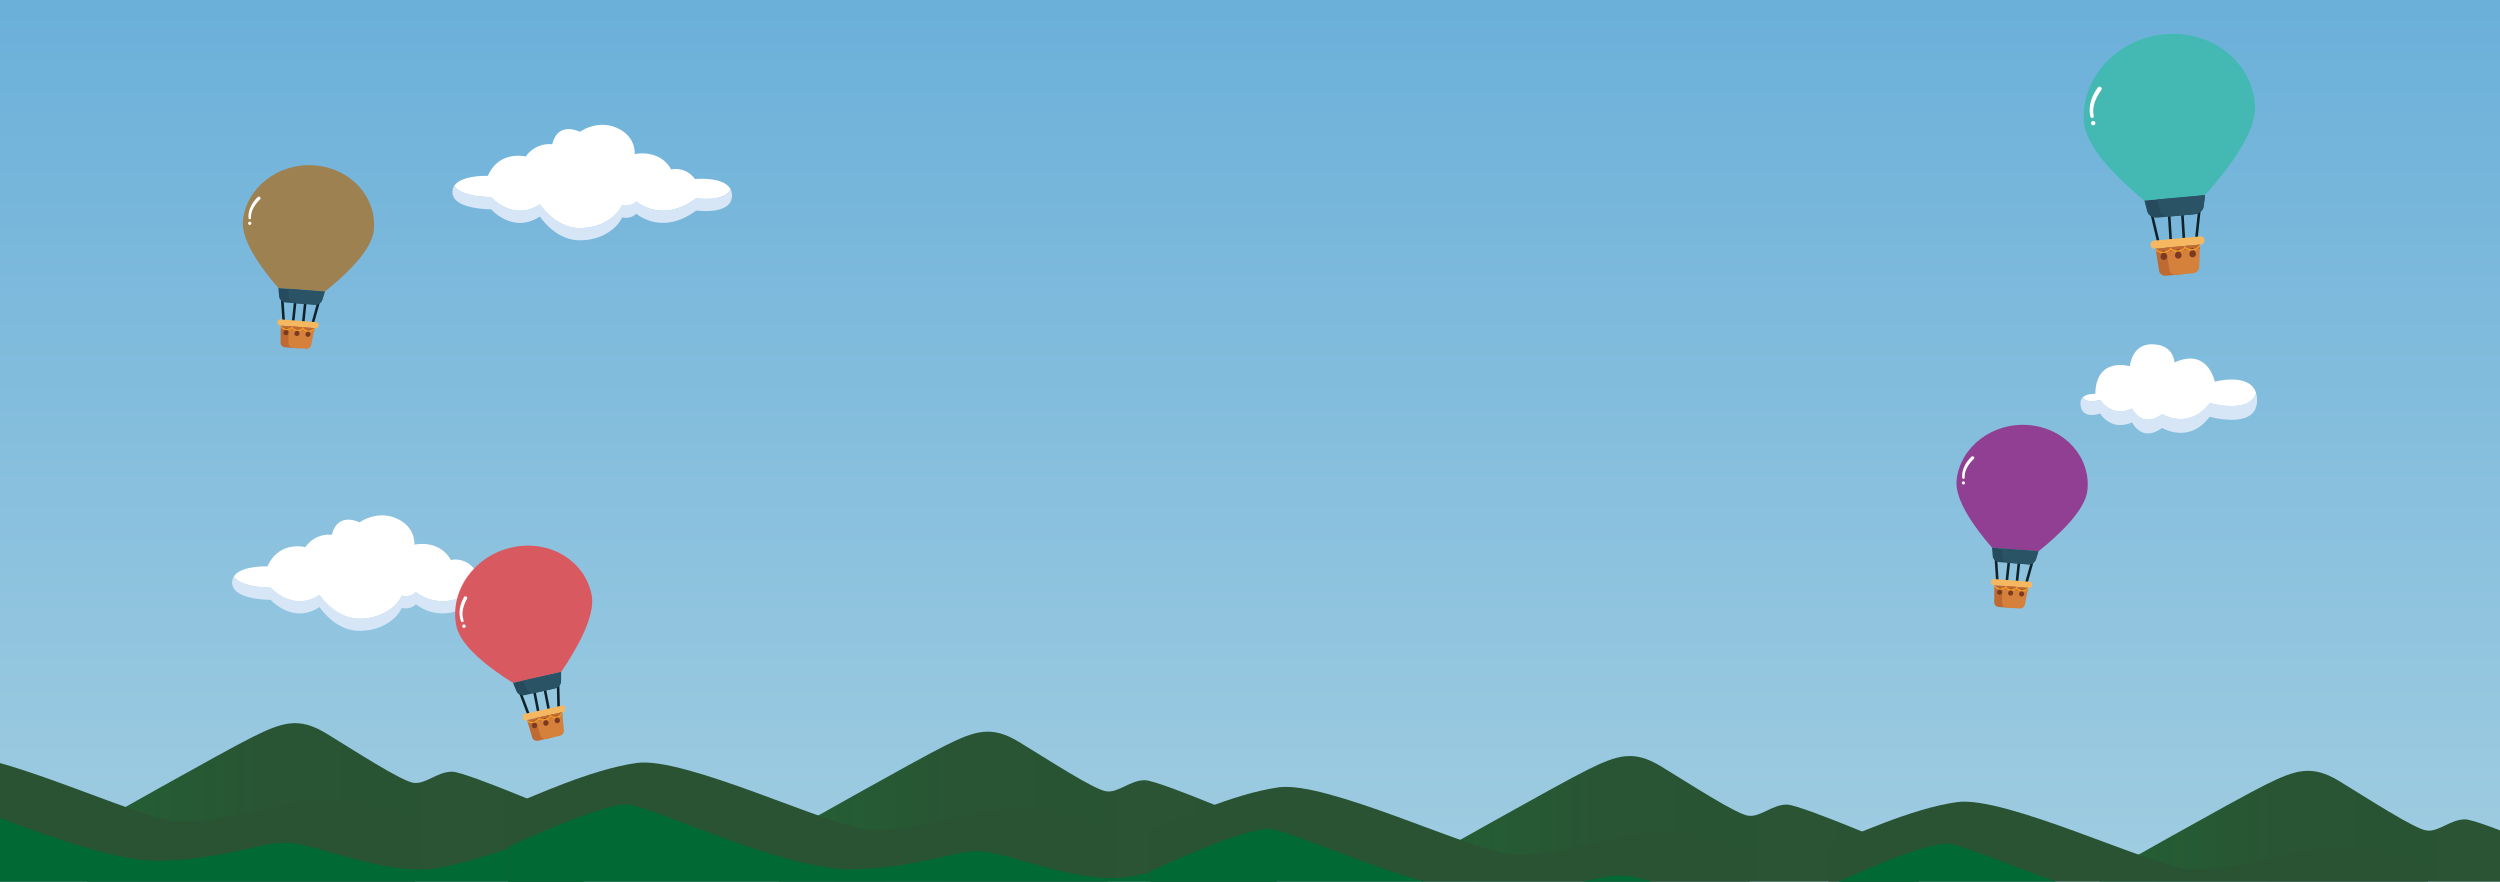 <svg id="圖層_1" data-name="圖層 1" xmlns="http://www.w3.org/2000/svg" xmlns:xlink="http://www.w3.org/1999/xlink" viewBox="0 0 1920 677"><rect x="0" y="0" width="1920" height="677" fill="#333333" stroke="none"/><defs><style>.cls-1,.cls-12,.cls-20{fill:none;}.cls-2{clip-path:url(#clip-path);}.cls-3{fill:url(#未命名漸層_3);}.cls-4{fill:url(#未命名漸層_2);}.cls-5{fill:#2a5334;}.cls-6{fill:#006934;}.cls-7{fill:url(#未命名漸層_2-2);}.cls-8{fill:url(#未命名漸層_2-3);}.cls-9{fill:url(#未命名漸層_2-4);}.cls-10{fill:#d7e6f6;}.cls-11{fill:#fff;}.cls-12{stroke:#10222a;stroke-linejoin:round;stroke-width:2px;}.cls-12,.cls-20{stroke-linecap:round;}.cls-13{fill:#913f92;}.cls-14{fill:#264b5c;}.cls-15{fill:#2a5366;}.cls-16{fill:#f5b861;}.cls-17{fill:#bf6a33;}.cls-18{fill:#d5803b;}.cls-19{fill:#7b3a1f;}.cls-20{stroke:#f39f29;stroke-miterlimit:10;}.cls-21{fill:#44b9b4;}.cls-22{fill:#d8595f;}.cls-23{fill:#9d8151;}</style><clipPath id="clip-path"><rect class="cls-1" width="1920" height="677"/></clipPath><linearGradient id="未命名漸層_3" x1="981.87" y1="874.77" x2="981.87" y2="-648.27" gradientUnits="userSpaceOnUse"><stop offset="0" stop-color="#afd4e3"/><stop offset="0.02" stop-color="#add4e3"/><stop offset="1" stop-color="#3894d2"/></linearGradient><linearGradient id="未命名漸層_2" x1="448.56" y1="620.08" x2="66.57" y2="620.08" gradientUnits="userSpaceOnUse"><stop offset="0" stop-color="#2a5334"/><stop offset="0.65" stop-color="#295534"/><stop offset="0.88" stop-color="#255c34"/><stop offset="1" stop-color="#216334"/></linearGradient><linearGradient id="未命名漸層_2-2" x1="980.6" y1="626.62" x2="598.61" y2="626.62" xlink:href="#未命名漸層_2"/><linearGradient id="未命名漸層_2-3" x1="1473.62" y1="645.34" x2="1091.63" y2="645.34" xlink:href="#未命名漸層_2"/><linearGradient id="未命名漸層_2-4" x1="1994.56" y1="656.7" x2="1612.57" y2="656.7" xlink:href="#未命名漸層_2"/></defs><title>bg3</title><g class="cls-2"><polygon id="_路徑_" data-name="&lt;路徑&gt;" class="cls-3" points="-12.41 -296.74 -12.41 -146.42 -12.41 127.83 -12.41 402.09 -12.41 676.34 -12.41 893.82 1976.15 893.82 1976.15 743.8 1976.15 469.55 1976.15 195.29 1976.15 -78.96 1976.15 -296.74 -12.41 -296.74"/><path class="cls-4" d="M66.57,636.56s104.88-59.43,127.65-70.67,35.28-15.42,56.23-2.68c21.66,13.18,57.82,36.78,67.23,38s18.08-8.56,29.52-8.56,101.36,39.05,101.36,39.05v53.07h-382Z"/><path class="cls-5" d="M318.68,630.63s-42.7-17.87-73.31-16.41-81,20-111.67,16.41S-6.58,574.41-42.88,579.39s-83.27,27.67-91.1,29.85-7.83,5-7.83,5v70.56H318.68Z"/><path class="cls-6" d="M-141.46,643.81s72.06-33.87,91.52-32.43S71.29,662.55,123.82,661.1s78.46-15.85,100.08-13.69,73.86,25.22,111,19.46S448,630.12,448,630.12v57.71H-141.46Z"/><path class="cls-7" d="M598.61,643.1s104.88-59.43,127.65-70.67,35.28-15.43,56.23-2.68c21.66,13.18,57.82,36.78,67.22,38s18.09-8.56,29.52-8.56,101.37,39,101.37,39v53.07h-382Z"/><path class="cls-5" d="M850.72,637.17S808,619.3,777.41,620.76s-81,20-111.68,16.41-140.27-56.23-176.57-51.24-83.27,27.66-91.1,29.84-7.83,5-7.83,5v70.56H850.72Z"/><path class="cls-6" d="M390.58,650.35s72.06-33.87,91.52-32.43,121.23,51.16,173.76,49.72S734.32,651.79,755.94,654s73.86,25.22,111,19.46,113.14-36.75,113.14-36.75v57.71H390.58Z"/><path class="cls-8" d="M1091.63,661.81s104.88-59.42,127.66-70.66,35.27-15.43,56.23-2.68c21.66,13.18,57.81,36.78,67.22,38s18.09-8.56,29.52-8.56S1473.62,657,1473.62,657V710h-382Z"/><path class="cls-5" d="M1343.75,655.89s-42.7-17.87-73.31-16.41-81,20-111.68,16.41-140.27-56.23-176.57-51.24-83.27,27.66-91.1,29.84-7.83,5-7.83,5V710h460.49Z"/><path class="cls-6" d="M883.61,669.07s72.06-33.87,91.52-32.43,121.23,51.16,173.75,49.72,78.47-15.85,100.09-13.69,73.86,25.22,111,19.46,113.14-36.75,113.14-36.75v57.71H883.61Z"/><path class="cls-9" d="M1612.57,673.18s104.88-59.43,127.66-70.67,35.27-15.42,56.22-2.68c21.66,13.18,57.82,36.78,67.23,38s18.08-8.56,29.52-8.56,101.36,39.05,101.36,39.05V721.4h-382Z"/><path class="cls-5" d="M1864.69,667.25s-42.71-17.87-73.31-16.41-81,20-111.68,16.41S1539.42,611,1503.12,616s-83.27,27.67-91.1,29.85-7.83,5-7.83,5V721.4h460.5Z"/><path class="cls-6" d="M1404.54,680.43s72.07-33.87,91.52-32.43,121.24,51.17,173.76,49.72,78.46-15.85,100.08-13.69,73.87,25.22,111,19.46S1994,666.74,1994,666.74v57.71H1404.54Z"/><g id="_群組_" data-name="&lt;群組&gt;"><path id="_路徑_2" data-name="&lt;路徑&gt;" class="cls-10" d="M1697,309.41c-15.9,21.31-36.49,8.58-36.49,8.58-15.74,11.58-23.06-4.26-23.06-4.26C1620.87,320.94,1613,307,1613,307c-6.44,2.08-11.12,1.33-13.47-1.84a6,6,0,0,0-1.72,4.42c0,8,5.68,11,15.19,8,0,0,7.87,14,24.48,6.78,0,0,7.32,15.84,23.06,4.26,0,0,20.59,12.73,36.49-8.58,0,0,36.39,10.49,36.39-12.62a19,19,0,0,0-.73-5.43C1727.58,318.22,1697,309.41,1697,309.41Z"/><path id="_路徑_3" data-name="&lt;路徑&gt;" class="cls-11" d="M1613,307s7.87,14,24.48,6.78c0,0,7.32,15.84,23.06,4.26,0,0,20.59,12.73,36.49-8.58,0,0,30.55,8.81,35.66-7.5-4.78-16.17-31.72-8.83-31.72-8.83s-5.25-26.55-31-14.75c0,0-.17-13.79-17.21-14-15.74-.21-17,16.92-17,16.92s-26-7.86-26.55,21.2c0,0-6.47-.49-9.65,2.69C1601.88,308.28,1606.56,309,1613,307Z"/></g><line class="cls-12" x1="1532.79" y1="428.04" x2="1533.93" y2="445.7"/><line class="cls-12" x1="1543" y1="429.61" x2="1541.24" y2="446.26"/><line class="cls-12" x1="1561.12" y1="430.22" x2="1556.29" y2="447.42"/><line class="cls-12" x1="1550.74" y1="430.21" x2="1548.98" y2="446.86"/><path class="cls-13" d="M1557.79,326.42h0c-27.74-2.14-52.41,16.83-55.11,42.36-1.61,15.27,14.22,36.92,27.21,51.85L1547.7,422l5.33.41h0l12.49,1c15.9-12.71,36-31.59,37.62-46.86C1605.84,351,1585.53,328.55,1557.79,326.42Z"/><path class="cls-14" d="M1565.52,423.37l-2,6.41a5.75,5.75,0,0,1-6.07,3.64l-21.82-1.68c-2.8-.21-5-2.13-5.21-4.51l-.58-6.6Z"/><path class="cls-15" d="M1565.52,423.37l-2,6.41a5.75,5.75,0,0,1-6.07,3.64l-14.4-1.11c-2.79-.21-5-2.12-5.21-4.51l-.58-6.6Z"/><path class="cls-16" d="M1558.17,451.47l-26.93-2.07a2.11,2.11,0,0,1-2.12-2.17l.08-.72a2.25,2.25,0,0,1,2.53-1.81l26.94,2.07a2.11,2.11,0,0,1,2.11,2.17l-.07.72A2.27,2.27,0,0,1,1558.17,451.47Z"/><path class="cls-17" d="M1551.67,451l-2.59,12.69a3.85,3.85,0,0,1-3.89,3.24l-10.49-.81a3.58,3.58,0,0,1-3.14-3.78l.08-9.77,0-3.11Z"/><path class="cls-18" d="M1557.75,451.44l-2.59,12.68a3.86,3.86,0,0,1-3.9,3.25l-10.49-.81a3.58,3.58,0,0,1-3.14-3.78l.08-9.77,0-3.11Z"/><polygon class="cls-17" points="1537.74 449.9 1557.74 451.44 1557.25 453.86 1537.72 452.42 1537.74 449.9"/><path class="cls-19" d="M1536.36,452.36l.75-.78-2.08-.16.52.92c-.63.52-1.69,1.5-1.77,2.29a1.93,1.93,0,0,0,1.73,2.18,2.07,2.07,0,0,0,2.16-1.88C1537.75,454.12,1536.86,453,1536.36,452.36Z"/><path class="cls-20" d="M1532,450.17c.41,1.14,2,2.07,4,2.22s3.78-.51,4.42-1.56"/><path class="cls-19" d="M1544.81,453l.75-.78-2.08-.16.53.92c-.63.52-1.69,1.5-1.78,2.29a1.93,1.93,0,0,0,1.73,2.18,2.06,2.06,0,0,0,2.16-1.88C1546.21,454.77,1545.32,453.6,1544.81,453Z"/><path class="cls-20" d="M1540.4,450.83c.41,1.13,2,2.06,4,2.21s3.78-.51,4.42-1.56"/><path class="cls-19" d="M1553.26,453.66l.76-.77-2.09-.16.53.91c-.63.52-1.69,1.51-1.77,2.29a1.94,1.94,0,0,0,1.72,2.19,2.08,2.08,0,0,0,2.16-1.89C1554.66,455.42,1553.77,454.25,1553.26,453.66Z"/><path class="cls-20" d="M1548.85,451.48c.41,1.13,2,2.06,4,2.22s3.79-.52,4.43-1.57"/><path class="cls-11" d="M1508.89,366.6c-.26-5.53,3.17-10.4,7-14.17,1.15-1.14-.74-2.8-1.89-1.66-4.28,4.23-7.39,9.64-7.1,15.8C1507,368.19,1509,368.22,1508.89,366.6Z"/><path class="cls-11" d="M1508.63,371.91a1.26,1.26,0,0,0-1.44-2.06A1.26,1.26,0,0,0,1508.63,371.91Z"/><line class="cls-12" x1="1652.22" y1="163.02" x2="1657.55" y2="185.59"/><line class="cls-12" x1="1665.76" y1="162.83" x2="1667.12" y2="184.73"/><line class="cls-12" x1="1689.3" y1="159.66" x2="1686.82" y2="182.94"/><line class="cls-12" x1="1675.89" y1="161.91" x2="1677.25" y2="183.81"/><path class="cls-21" d="M1662.36,26.26h0c-36.31,3.3-64,33.18-62,66.76,1.25,20.08,26.43,44.6,46.47,61.07l23.32-2.12,7-.63h0l16.36-1.48c17.77-19.9,39.64-48.68,38.39-68.76C1729.8,47.52,1698.67,23,1662.36,26.26Z"/><path class="cls-14" d="M1693.5,149.86l-1.13,8.69c-.41,3.15-3.39,5.71-7,6l-28.56,2.59c-3.66.33-6.92-1.66-7.72-4.7l-2.19-8.39Z"/><path class="cls-15" d="M1693.5,149.86l-1.13,8.69c-.41,3.15-3.39,5.71-7,6l-18.84,1.71c-3.66.33-6.92-1.66-7.72-4.7l-2.19-8.39Z"/><path class="cls-16" d="M1690.13,187.77,1654.88,191a2.76,2.76,0,0,1-3.21-2.34l-.06-1a3,3,0,0,1,2.88-2.89l35.25-3.2a2.77,2.77,0,0,1,3.21,2.34l.06,1A3,3,0,0,1,1690.13,187.77Z"/><path class="cls-17" d="M1681.63,188.54l-.58,17a5.06,5.06,0,0,1-4.33,5L1663,211.78a4.7,4.7,0,0,1-4.89-4.21l-2-12.64-.64-4Z"/><path class="cls-18" d="M1689.57,187.82l-.58,17a5.05,5.05,0,0,1-4.32,5l-13.73,1.25a4.71,4.71,0,0,1-4.89-4.21l-2-12.64-.65-4Z"/><polygon class="cls-17" points="1663.38 190.19 1689.57 187.82 1689.46 191.06 1663.91 193.45 1663.38 190.19"/><path class="cls-19" d="M1662.13,193.66l.81-1.16-2.72.25.88,1.07c-.71.81-1.86,2.31-1.8,3.35a2.53,2.53,0,0,0,2.71,2.44,2.71,2.71,0,0,0,2.38-2.91C1664.32,195.64,1662.92,194.32,1662.13,193.66Z"/><path class="cls-20" d="M1656,191.81c.78,1.37,3.06,2.23,5.69,2s4.78-1.49,5.38-3"/><path class="cls-19" d="M1673.2,192.66l.81-1.16-2.73.25.88,1.07c-.7.81-1.86,2.31-1.79,3.34a2.53,2.53,0,0,0,2.71,2.45,2.71,2.71,0,0,0,2.37-2.91C1675.39,194.64,1674,193.32,1673.2,192.66Z"/><path class="cls-20" d="M1667,190.81c.77,1.37,3,2.22,5.68,2s4.78-1.5,5.38-3"/><path class="cls-19" d="M1684.26,191.66l.81-1.16-2.73.25.88,1.07c-.7.81-1.85,2.31-1.79,3.34a2.54,2.54,0,0,0,2.71,2.45,2.72,2.72,0,0,0,2.38-2.91C1686.45,193.63,1685.05,192.32,1684.26,191.66Z"/><path class="cls-20" d="M1678.09,189.8c.78,1.38,3.06,2.23,5.69,2s4.78-1.49,5.38-3"/><path class="cls-11" d="M1607.94,88.85c-1.54-7.09,1.82-14.12,5.92-19.83,1.24-1.72-1.57-3.46-2.8-1.74-4.6,6.4-7.44,14.07-5.72,22C1605.79,91.33,1608.39,90.92,1607.94,88.85Z"/><path class="cls-11" d="M1608.77,95.77a1.65,1.65,0,0,0-2.32-2.35A1.65,1.65,0,0,0,1608.77,95.77Z"/><g id="_群組_2" data-name="&lt;群組&gt;"><path id="_路徑_4" data-name="&lt;路徑&gt;" class="cls-10" d="M365.43,452.19c-26.43,19.82-45.94,2.45-45.94,2.45a11.32,11.32,0,0,1-10.91,2.77c-2.77,6.76-13.68,17.67-32.58,17.67s-30.58-18.28-30.58-18.28c-20.59,13.67-37.49-5.54-37.49-5.54s-22.4.23-28.26-8.58a8.43,8.43,0,0,0-1.4,4.77c0,13.52,29.66,13.22,29.66,13.22s16.9,19.2,37.49,5.53c0,0,11.68,18.28,30.58,18.28s29.81-10.91,32.58-17.67a11.33,11.33,0,0,0,10.91-2.76s19.51,17.36,45.94-2.46c0,0,27.51,4,27.51-11.53a10.25,10.25,0,0,0-1.06-4.68C386.83,455.29,365.43,452.19,365.43,452.19Z"/><path id="_路徑_5" data-name="&lt;路徑&gt;" class="cls-11" d="M207.93,451.26s16.9,19.21,37.49,5.54c0,0,11.68,18.28,30.58,18.28s29.81-10.91,32.58-17.67a11.32,11.32,0,0,0,10.91-2.77S339,472,365.43,452.19c0,0,21.4,3.1,26.45-6.81-5.16-10.2-27.37-7.92-27.37-7.92a18,18,0,0,0-18.28-7.37s-6.77-15.22-28-11.84c0,0,1.38-13.52-13.83-20.13s-28.27,3.08-28.27,3.08-16.75-8.76-21.21,9.52a22,22,0,0,0-20.39,9.48s-20.18-5.33-29.09,14.8c0,0-20.25-.8-25.8,7.68C185.53,451.49,207.93,451.26,207.93,451.26Z"/></g><line class="cls-12" x1="399.23" y1="531.01" x2="405.87" y2="548.52"/><line class="cls-12" x1="410.05" y1="529.44" x2="413.44" y2="546.82"/><line class="cls-12" x1="428.56" y1="524.42" x2="429.02" y2="543.32"/><line class="cls-12" x1="418.06" y1="527.63" x2="421.46" y2="545.02"/><path class="cls-22" d="M393,420.45h0c-28.72,6.45-47.79,33.3-42.59,60,3.11,15.95,25.84,32.93,43.61,44l18.45-4.14L418,519h0l12.93-2.91C443,498.33,457.51,473,454.4,457,449.2,430.38,421.7,414,393,420.45Z"/><path class="cls-14" d="M430.89,516.13l0,7.08c0,2.57-2.12,4.93-5,5.57l-22.59,5.08c-2.89.65-5.72-.6-6.67-3L394,524.42Z"/><path class="cls-15" d="M430.89,516.13l0,7.08c0,2.57-2.12,4.93-5,5.57L411,532.13c-2.89.65-5.72-.6-6.67-2.94l-2.64-6.5Z"/><path class="cls-16" d="M432.18,546.84l-27.89,6.26a2.23,2.23,0,0,1-2.81-1.53l-.15-.76a2.39,2.39,0,0,1,2-2.62l27.89-6.26a2.25,2.25,0,0,1,2.82,1.53l.14.76A2.39,2.39,0,0,1,432.18,546.84Z"/><path class="cls-17" d="M425.45,548.35,426.77,562a4.07,4.07,0,0,1-2.93,4.49L413,568.91a3.8,3.8,0,0,1-4.36-2.85l-2.94-9.91-.94-3.15Z"/><path class="cls-18" d="M431.74,546.94l1.32,13.63a4.09,4.09,0,0,1-2.93,4.49l-10.86,2.44a3.8,3.8,0,0,1-4.36-2.85l-3-9.91-.94-3.15Z"/><polygon class="cls-17" points="411.02 551.59 431.74 546.94 431.99 549.54 411.79 554.14 411.02 551.59"/><path class="cls-19" d="M410.39,554.5l.52-1-2.15.48.81.77c-.47.72-1.24,2-1.08,2.86a2,2,0,0,0,2.43,1.68,2.19,2.19,0,0,0,1.59-2.58C412.35,555.85,411.08,555,410.39,554.5Z"/><path class="cls-20" d="M405.25,553.67c.77,1,2.68,1.46,4.77,1s3.66-1.7,4-3"/><path class="cls-19" d="M419.14,552.54l.52-1-2.15.49.82.76c-.48.72-1.25,2.05-1.09,2.87a2,2,0,0,0,2.43,1.67,2.2,2.2,0,0,0,1.6-2.58C421.1,553.89,419.84,553,419.14,552.54Z"/><path class="cls-20" d="M414,551.7c.76,1,2.68,1.46,4.76,1s3.67-1.69,4-3"/><path class="cls-19" d="M427.89,550.57l.53-1-2.16.48.82.77c-.48.72-1.25,2-1.09,2.86a2,2,0,0,0,2.43,1.67,2.19,2.19,0,0,0,1.6-2.57C429.85,551.92,428.59,551,427.89,550.57Z"/><path class="cls-20" d="M422.76,549.73c.76,1,2.68,1.47,4.76,1s3.67-1.7,4-3"/><path class="cls-11" d="M356,476.28c-2-5.51,0-11.5,2.66-16.49.81-1.51-1.62-2.61-2.43-1.1-3,5.6-4.48,12-2.27,18.19C354.52,478.5,356.56,477.9,356,476.28Z"/><path class="cls-11" d="M357.37,481.74a1.33,1.33,0,0,0-2.1-1.64A1.33,1.33,0,0,0,357.37,481.74Z"/><g id="_群組_3" data-name="&lt;群組&gt;"><path id="_路徑_6" data-name="&lt;路徑&gt;" class="cls-10" d="M534.66,152.25c-26.43,19.82-45.95,2.46-45.95,2.46a11.33,11.33,0,0,1-10.91,2.76c-2.76,6.76-13.67,17.68-32.58,17.68s-30.57-18.29-30.57-18.29c-20.6,13.68-37.5-5.53-37.5-5.53s-22.4.23-28.26-8.59a8.51,8.51,0,0,0-1.4,4.77c0,13.53,29.66,13.22,29.66,13.22s16.9,19.21,37.5,5.53c0,0,11.67,18.29,30.57,18.29S475,173.64,477.8,166.88a11.35,11.35,0,0,0,10.91-2.77s19.52,17.36,45.95-2.46c0,0,27.5,4,27.5-11.52a10.2,10.2,0,0,0-1.06-4.69C556.05,155.35,534.66,152.25,534.66,152.25Z"/><path id="_路徑_7" data-name="&lt;路徑&gt;" class="cls-11" d="M377.15,151.33s16.9,19.21,37.5,5.53c0,0,11.67,18.29,30.57,18.29S475,164.23,477.8,157.47a11.33,11.33,0,0,0,10.91-2.76s19.52,17.36,45.95-2.46c0,0,21.39,3.1,26.44-6.81-5.15-10.19-27.37-7.91-27.37-7.91a18,18,0,0,0-18.28-7.38s-6.76-15.21-28-11.83c0,0,1.38-13.52-13.83-20.13s-28.27,3.07-28.27,3.07-16.75-8.76-21.21,9.53a22,22,0,0,0-20.38,9.47s-20.18-5.32-29.1,14.81c0,0-20.25-.8-25.8,7.67C354.75,151.56,377.15,151.33,377.15,151.33Z"/></g><line class="cls-12" x1="216.69" y1="228.64" x2="217.83" y2="246.3"/><line class="cls-12" x1="226.9" y1="230.22" x2="225.14" y2="246.87"/><line class="cls-12" x1="245.02" y1="230.82" x2="240.19" y2="248.02"/><line class="cls-12" x1="234.64" y1="230.81" x2="232.88" y2="247.46"/><path class="cls-23" d="M241.69,127h0c-27.74-2.13-52.41,16.83-55.11,42.36-1.61,15.27,14.22,36.92,27.21,51.86l17.81,1.37,5.33.41h0l12.49,1c15.9-12.71,36-31.6,37.62-46.87C289.74,151.58,269.43,129.16,241.69,127Z"/><path class="cls-14" d="M249.42,224l-1.95,6.4A5.75,5.75,0,0,1,241.4,234l-21.82-1.68c-2.8-.21-5-2.12-5.21-4.51l-.58-6.59Z"/><path class="cls-15" d="M249.42,224l-1.95,6.4A5.75,5.75,0,0,1,241.4,234l-14.4-1.1c-2.79-.22-5-2.13-5.21-4.52l-.58-6.59Z"/><path class="cls-16" d="M242.07,252.08,215.14,250a2.12,2.12,0,0,1-2.12-2.16l.08-.73a2.25,2.25,0,0,1,2.53-1.81l26.94,2.07a2.11,2.11,0,0,1,2.11,2.17l-.07.73A2.28,2.28,0,0,1,242.07,252.08Z"/><path class="cls-17" d="M235.57,251.58,233,264.26a3.86,3.86,0,0,1-3.9,3.24l-10.49-.8a3.59,3.59,0,0,1-3.14-3.79l.08-9.77,0-3.1Z"/><path class="cls-18" d="M241.65,252l-2.59,12.69a3.86,3.86,0,0,1-3.9,3.24l-10.49-.81a3.58,3.58,0,0,1-3.14-3.78l.08-9.77,0-3.11Z"/><polygon class="cls-17" points="221.64 250.5 241.65 252.04 241.15 254.47 221.62 253.02 221.64 250.5"/><path class="cls-19" d="M220.26,253l.75-.77-2.08-.16.52.92c-.63.52-1.69,1.5-1.77,2.28a1.93,1.93,0,0,0,1.73,2.19,2.07,2.07,0,0,0,2.16-1.89C221.65,254.72,220.76,253.55,220.26,253Z"/><path class="cls-20" d="M215.85,250.78c.41,1.13,2,2.06,4,2.22s3.78-.52,4.42-1.57"/><path class="cls-19" d="M228.71,253.61l.75-.77-2.08-.16.53.92c-.63.52-1.69,1.5-1.78,2.28a1.93,1.93,0,0,0,1.73,2.19,2.07,2.07,0,0,0,2.16-1.89C230.11,255.37,229.22,254.2,228.71,253.61Z"/><path class="cls-20" d="M224.3,251.43c.41,1.13,2,2.06,4,2.22s3.78-.52,4.42-1.57"/><path class="cls-19" d="M237.16,254.26l.76-.77-2.09-.16.53.92c-.63.52-1.69,1.5-1.77,2.28a1.93,1.93,0,0,0,1.72,2.19,2.07,2.07,0,0,0,2.16-1.89C238.56,256,237.67,254.85,237.16,254.26Z"/><path class="cls-20" d="M232.75,252.08c.41,1.13,2,2.06,4,2.22s3.79-.52,4.43-1.57"/><path class="cls-11" d="M192.79,167.2c-.26-5.53,3.17-10.39,7-14.16,1.15-1.14-.74-2.81-1.89-1.67-4.28,4.23-7.39,9.64-7.1,15.81C190.86,168.8,192.87,168.82,192.79,167.2Z"/><path class="cls-11" d="M192.53,172.52a1.26,1.26,0,0,0-1.44-2.07A1.26,1.26,0,0,0,192.53,172.52Z"/></g></svg>